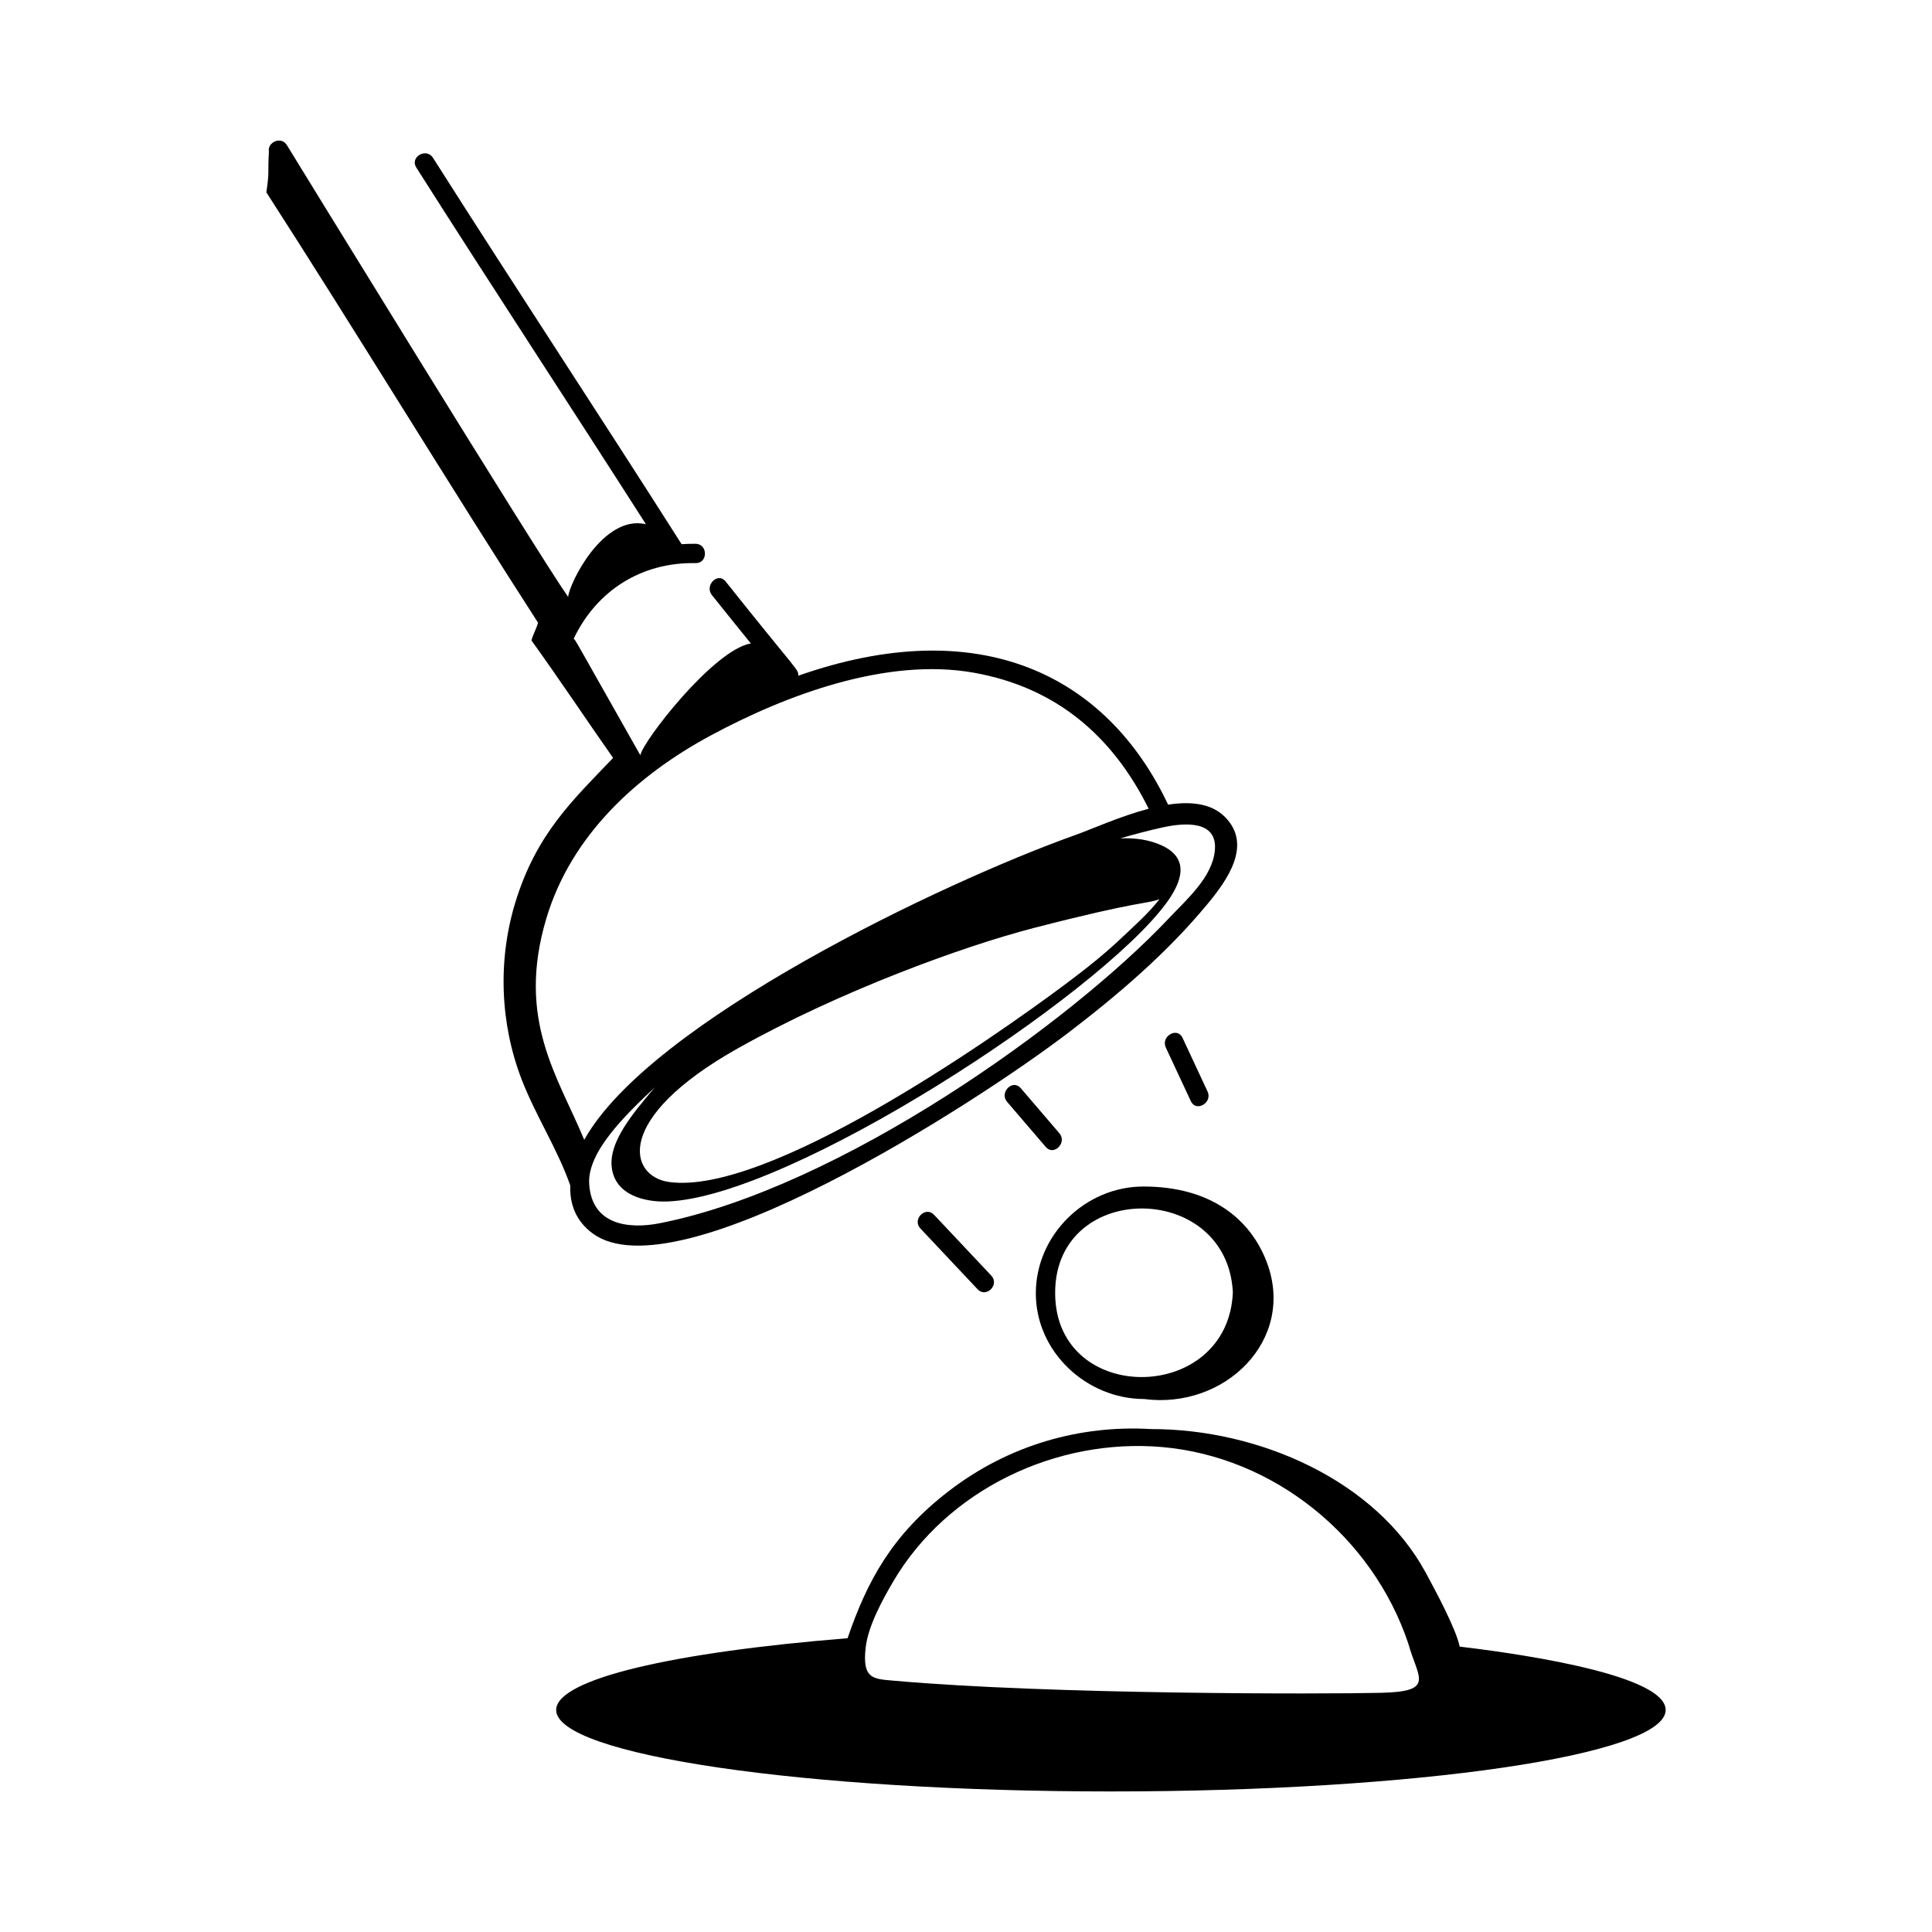<svg id="Layer_1" enable-background="new 0 0 300 300" height="512" viewBox="0 0 300 300" width="512" xmlns="http://www.w3.org/2000/svg"><g id="We_x2019_re_Hiring"><g><path d="m177.563 184.242c-9.053-.002-16.713 7.518-16.72 16.58-.006 9.095 7.858 16.396 16.802 16.417 12.527 1.652 23.636-9.15 19.061-21.244-2.543-6.717-8.705-11.753-19.144-11.753zm-13.72 16.58c-.037-8.94 6.879-13.312 13.797-13.166 6.68.14 13.363 4.491 13.797 13.007-.349 8.592-7.074 13.007-13.798 13.162-6.882.159-13.761-4.146-13.797-13.003z"/><path d="m258.642 265.524c0-5.884-26.222-9.15-31.985-9.84-.549-2.768-3.938-9.023-5.286-11.508-7.756-14.295-25.848-22.285-42.621-22.271-10.829-.645-21.982 2.352-31.465 9.659-8.823 6.799-12.65 13.996-15.678 22.822-26.942 2.146-45.245 6.326-45.245 11.139 0 6.99 38.57 12.65 86.14 12.65 47.57 0 86.14-5.66 86.14-12.65zm-124.219-9.708c.386-3.337 2.585-7.358 4.261-10.215 8.406-14.33 25.387-22.331 41.755-20.905 17.44 1.519 32.7 13.974 38.237 30.5 1.453 5.302 4.302 7.46-4.171 7.662-8.785.211-51.353.283-75.684-1.879-3.175-.282-4.973-.201-4.398-5.164z"/><path d="m153.93 198.081c-2.964-3.149-5.928-6.298-8.892-9.448-1.326-1.409-3.445.716-2.122 2.122 2.964 3.149 5.928 6.298 8.892 9.448 1.326 1.409 3.444-.715 2.122-2.122z"/><path d="m164.502 175.972c-1.988-2.344-4.012-4.656-6-7-1.25-1.475-3.364.656-2.122 2.121 1.988 2.344 4.013 4.656 6 7 1.25 1.475 3.364-.656 2.122-2.121z"/><path d="m187.509 169.486c-1.296-2.779-2.593-5.558-3.89-8.336-.815-1.748-3.402-.226-2.59 1.514 1.297 2.779 2.594 5.558 3.89 8.336.816 1.748 3.403.227 2.59-1.514z"/><path d="m83.541 96.689c-.167.75-.85 2.011-1.017 2.761 4.285 5.941 8.436 12.198 12.677 18.24-6.229 6.534-11.934 11.762-15.205 22.518-2.719 8.941-2.346 18.79 1.041 27.5 2.177 5.597 5.547 10.742 7.516 16.376-.106 2.799.817 5.487 3.464 7.436 13.131 9.668 59.415-20.109 73.923-31.195 7.757-5.927 15.274-12.363 21.521-19.904 3.105-3.749 7.059-9.237 2.746-13.57-2.121-2.131-5.354-2.434-8.825-1.905-9.551-20.213-29.295-29.906-57.441-20.015.059-1.041.148-.298-11.274-14.65-1.202-1.51-3.312.625-2.121 2.121 2.002 2.516 4.024 5.015 6.046 7.514-5.747.942-16.806 15.212-17.159 17.361-10.782-19.057-10.009-17.805-10.357-18.081 3.562-7.496 10.537-11.919 18.941-11.756 1.931.037 1.931-2.963 0-3-.734-.015-1.458.014-2.176.062-12.756-20.073-25.861-39.921-38.608-60-1.032-1.625-3.629-.122-2.59 1.514 11.768 18.535 23.83 36.88 35.651 55.381-6.621-1.542-11.894 9.153-12.071 11.301-5.058-7.219-43.612-70.06-43.675-70.163-.899-1.472-3.064-.42-2.788 1.002-.215 3.453.117 2.933-.401 6.327 13.377 20.746 28.807 46.077 42.184 66.823zm105.108 35.29c-.349 4.218-4.396 7.698-7.19 10.66-15.321 16.234-50.934 41.752-78.993 47.3-5.007.99-10.639.19-10.979-6.169-.259-4.843 5.409-10.455 10.216-14.946-3.523 4.158-7.249 8.564-6.696 12.569.573 4.152 5.025 5.295 8.598 5.174 19.057-.648 66.906-31.896 77.509-46.345 2.402-3.273 3.652-6.873-.629-8.901-2.025-.959-4.247-1.227-6.525-1.138 2.182-.641 4.372-1.218 6.571-1.701 3.372-.741 8.501-1.145 8.117 3.497zm-84.744 51.562c-6.269-.858-8.746-9.86 10.731-20.79 15.706-8.814 34.872-15.812 45.973-18.676 16.634-4.292 17.215-3.644 19.434-4.45-1.724 2.24-4.266 4.463-5.636 5.776-2.757 2.643-5.756 5.015-8.811 7.301-12.254 9.167-46.513 32.92-61.691 30.839zm47.216-79.1c12.921 2.269 21.678 9.911 27.246 21.14-4.38 1.146-8.744 3.137-11.434 4.096-20.342 7.25-65.991 28.961-76.213 47.316-4.071-9.835-10.588-18.648-5.882-34.388 3.844-12.856 13.994-22.188 25.514-28.396 11.712-6.312 27.306-12.131 40.77-9.768z"/></g></g></svg>